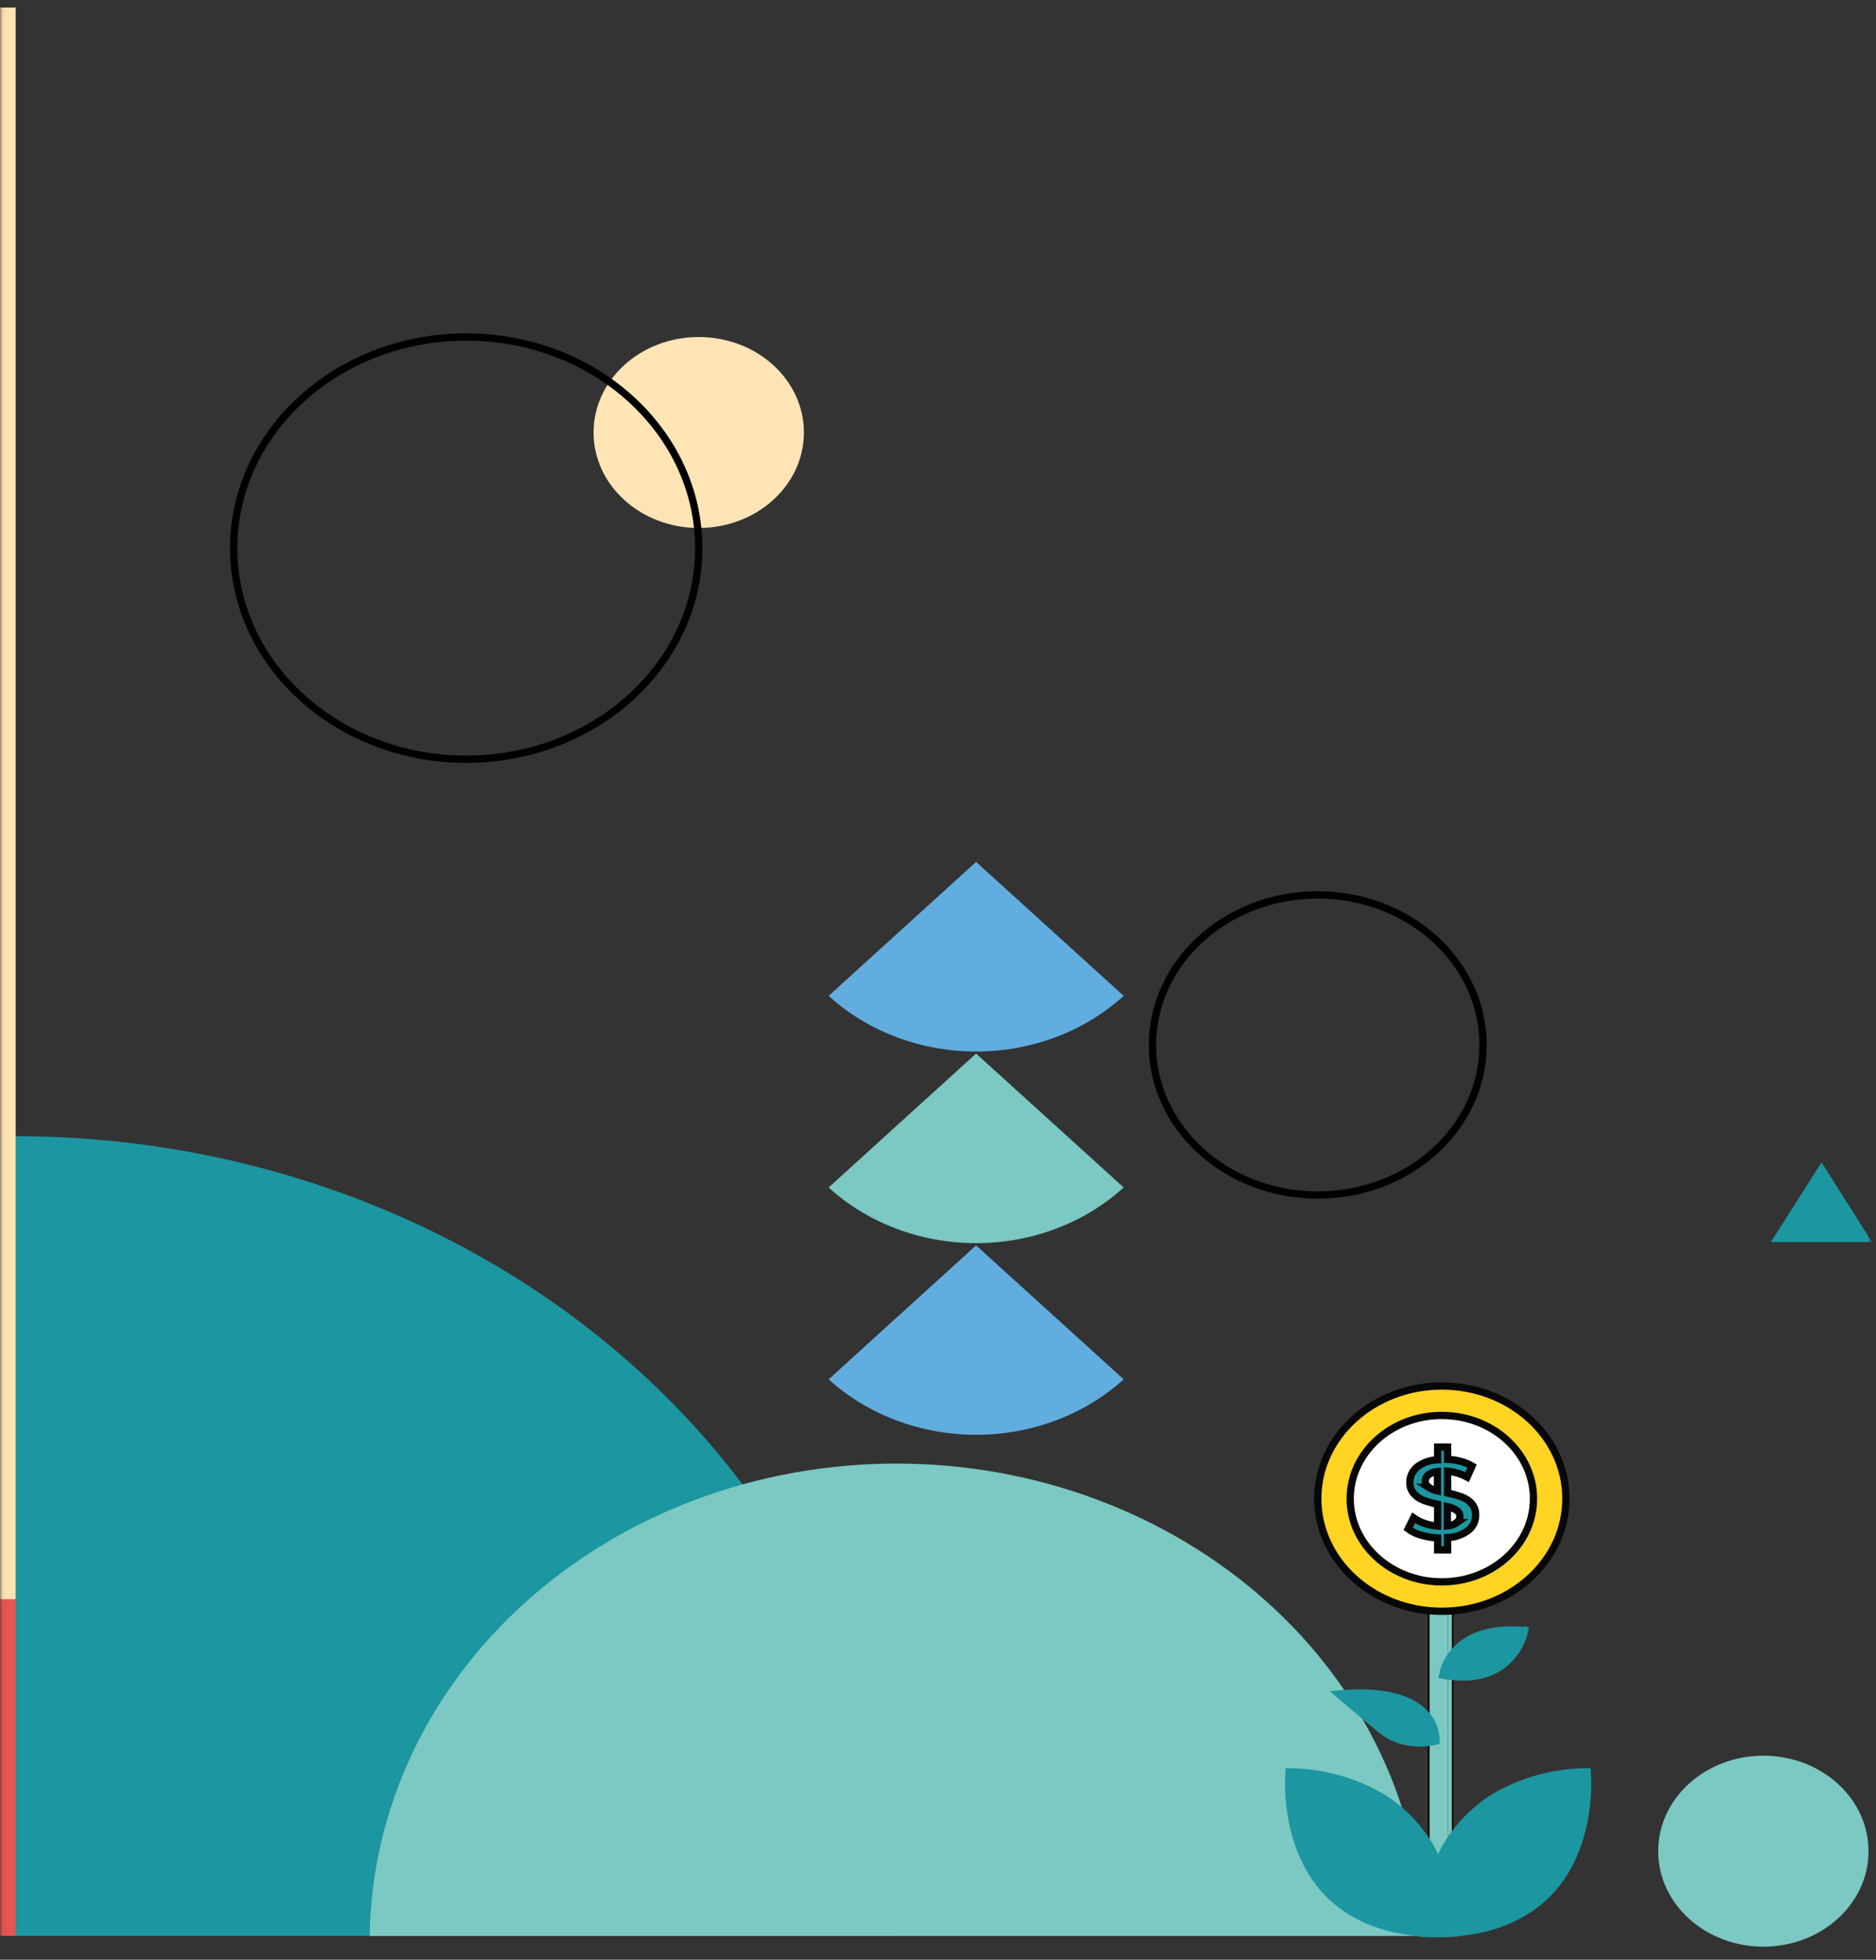 <svg width="339" height="354" viewBox="0 0 339 354" fill="none" xmlns="http://www.w3.org/2000/svg">
<rect x="0" y="0" width="339" height="354" fill="#333333" stroke="none"/>
<mask id="mask0_925_5337" style="mask-type:alpha" maskUnits="userSpaceOnUse" x="0" y="0" width="339" height="354">
<rect x="0.057" width="338.217" height="353.546" fill="#C4C4C4"/>
</mask>
<g mask="url(#mask0_925_5337)">
<path d="M238.127 215.869C254.622 215.869 267.994 203.733 267.994 188.762C267.994 173.791 254.622 161.655 238.127 161.655C221.631 161.655 208.259 173.791 208.259 188.762C208.259 203.733 221.631 215.869 238.127 215.869Z" stroke="black" stroke-width="1.316" stroke-miterlimit="10"/>
<path d="M329.161 209.962L320.006 224.35H338.274L329.161 209.962Z" fill="#1C96A0"/>
<path d="M149.738 249.159L176.381 224.966L203.052 249.159C195.981 255.574 186.393 259.177 176.395 259.177C166.398 259.177 156.809 255.574 149.738 249.159Z" fill="#61ADE0"/>
<path d="M149.738 214.504L176.381 190.311L203.052 214.504C199.557 217.691 195.404 220.22 190.829 221.946C186.254 223.672 181.349 224.56 176.395 224.56C171.441 224.56 166.536 223.672 161.961 221.946C157.386 220.22 153.233 217.691 149.738 214.504Z" fill="#7CC8C2"/>
<path d="M149.738 179.888L176.381 155.695L203.052 179.888C199.557 183.076 195.404 185.605 190.829 187.33C186.254 189.056 181.349 189.944 176.395 189.944C171.441 189.944 166.536 189.056 161.961 187.33C157.386 185.605 153.233 183.076 149.738 179.888Z" fill="#61ADE0"/>
<path d="M318.646 351.642C329.142 351.642 337.651 343.92 337.651 334.393C337.651 324.867 329.142 317.145 318.646 317.145C308.15 317.145 299.641 324.867 299.641 334.393C299.641 343.92 308.15 351.642 318.646 351.642Z" fill="#7CC8C2"/>
<path d="M126.263 95.376C136.76 95.376 145.269 87.654 145.269 78.127C145.269 68.601 136.76 60.878 126.263 60.878C115.767 60.878 107.258 68.601 107.258 78.127C107.258 87.654 115.767 95.376 126.263 95.376Z" fill="#FFE4B6"/>
<path d="M84.246 137.146C107.451 137.146 126.263 120.073 126.263 99.012C126.263 77.952 107.451 60.878 84.246 60.878C61.04 60.878 42.228 77.952 42.228 99.012C42.228 120.073 61.04 137.146 84.246 137.146Z" stroke="black" stroke-width="1.316" stroke-miterlimit="10"/>
<path d="M-156.359 349.699C-156.359 311.387 -139.59 274.644 -109.74 247.553C-79.891 220.463 -39.406 205.243 2.808 205.243C45.021 205.243 85.506 220.463 115.356 247.553C145.205 274.644 161.975 311.387 161.975 349.699" fill="#1C96A0"/>
<path d="M66.802 349.699C67.11 326.974 77.274 305.274 95.09 289.303C112.906 273.332 136.939 264.375 161.981 264.375C187.023 264.375 211.056 273.332 228.872 289.303C246.688 305.274 256.851 326.974 257.16 349.699" fill="#7CC8C2"/>
<path d="M2.8 1.361H-185.172V349.699H2.8V1.361Z" fill="#E75553"/>
<path d="M-23.481 288.869H2.814L2.814 1.361H-23.481L-23.481 288.869Z" fill="#FFE4B6"/>
<path d="M258.665 282.043V345.053H261.992V282.043H258.665ZM261.659 344.724H258.998V282.345H261.659V344.724Z" fill="white" stroke="#070707" stroke-width="1.316" stroke-miterlimit="10"/>
<path d="M258.332 281.741V345.289H262.353V281.741H258.332ZM261.659 344.751H258.997V282.345H261.659V344.751Z" fill="#7CC8C2"/>
<path d="M261.658 282.345H258.997V344.725H261.658V282.345Z" fill="#7CC8C2"/>
<path d="M263.163 349.556C263.163 349.556 263.829 320.571 232.688 319.731C232.688 319.731 229.231 351.367 263.163 349.556Z" fill="#1C96A0"/>
<path d="M260.415 349.936C251.809 349.936 245.011 347.639 240.166 343.097C235.32 338.555 233.411 332.372 232.702 328.04C232.231 325.279 232.1 322.479 232.312 319.691V319.416H232.63C239.083 319.402 245.389 321.169 250.71 324.483C254.681 327.153 257.82 330.713 259.822 334.814C262.097 339.455 263.322 344.463 263.423 349.542V349.831H263.12C262.237 349.91 261.312 349.936 260.415 349.936ZM232.934 320.033C232.766 322.685 232.902 325.347 233.339 327.974C234.047 332.201 235.884 338.187 240.571 342.69C245.676 347.507 253.125 349.726 262.7 349.253C262.552 344.354 261.348 339.529 259.157 335.05C254.441 325.52 245.59 320.453 232.992 320.033H232.934Z" fill="#1C96A0"/>
<path d="M259.865 314.769C259.865 314.769 261.066 303.664 241.062 305.711C241.062 305.711 246.125 310.057 249.379 312.721C250.79 313.845 252.494 314.623 254.329 314.981C256.164 315.339 258.07 315.266 259.865 314.769Z" fill="#1C96A0"/>
<path d="M256.568 315.491C253.825 315.522 251.17 314.613 249.133 312.944C245.922 310.319 240.874 305.987 240.817 305.935L240.296 305.488L241.005 305.423C248.699 304.622 254.225 305.672 257.407 308.507C258.326 309.324 259.044 310.307 259.515 311.393C259.986 312.479 260.199 313.643 260.14 314.808V314.992L259.952 315.058C258.855 315.36 257.714 315.506 256.568 315.491ZM241.858 305.908C243.232 307.09 247.036 310.332 249.64 312.472C250.974 313.533 252.578 314.275 254.308 314.633C256.038 314.99 257.838 314.951 259.547 314.52C259.552 313.476 259.328 312.442 258.889 311.477C258.449 310.513 257.803 309.637 256.987 308.901C254.051 306.315 248.96 305.318 241.858 305.908Z" fill="#1C96A0"/>
<path d="M260.328 302.876C260.328 302.876 261.398 292.742 275.906 294.186C275.906 294.186 274.3 305.541 260.328 302.876Z" fill="#1C96A0"/>
<path d="M264.335 303.585C262.963 303.577 261.597 303.441 260.256 303.178H259.967V302.902C260.367 300.332 261.811 297.991 264.017 296.338C266.909 294.238 270.873 293.424 275.906 293.923H276.239V294.225C275.728 297.196 273.978 299.876 271.35 301.707C269.289 302.991 266.833 303.648 264.335 303.585ZM260.704 302.639C264.899 303.388 268.341 302.902 270.945 301.222C273.324 299.543 274.949 297.135 275.515 294.448C270.829 294.041 267.112 294.816 264.465 296.772C262.499 298.272 261.17 300.347 260.704 302.639Z" fill="#1C96A0"/>
<path d="M260.545 291.061C272.927 291.061 282.964 281.952 282.964 270.715C282.964 259.477 272.927 250.368 260.545 250.368C248.163 250.368 238.126 259.477 238.126 270.715C238.126 281.952 248.163 291.061 260.545 291.061Z" fill="#FFD423" stroke="#070707" stroke-width="1.316" stroke-miterlimit="10"/>
<path d="M260.545 285.745C269.692 285.745 277.107 279.016 277.107 270.715C277.107 262.413 269.692 255.684 260.545 255.684C251.399 255.684 243.984 262.413 243.984 270.715C243.984 279.016 251.399 285.745 260.545 285.745Z" fill="white" stroke="#070707" stroke-width="1.316" stroke-miterlimit="10"/>
<path d="M265.347 276.438C264.287 277.238 262.965 277.7 261.587 277.75V279.969H259.793V277.816C258.756 277.759 257.73 277.583 256.741 277.291C255.909 277.053 255.134 276.674 254.456 276.175L255.44 274.18C256.031 274.6 256.689 274.937 257.392 275.177C258.162 275.446 258.971 275.614 259.793 275.676V271.738C258.908 271.557 258.042 271.307 257.204 270.99C256.53 270.734 255.938 270.328 255.483 269.809C254.982 269.216 254.731 268.48 254.774 267.734C254.769 267.223 254.88 266.716 255.102 266.246C255.323 265.776 255.65 265.353 256.062 265.004C257.108 264.199 258.422 263.737 259.793 263.691V261.407H261.587V263.613C262.395 263.65 263.196 263.773 263.973 263.98C264.694 264.17 265.381 264.453 266.013 264.82L265.116 266.816C264.033 266.244 262.831 265.882 261.587 265.752V269.69C262.475 269.872 263.346 270.118 264.19 270.425C264.873 270.682 265.474 271.088 265.94 271.607C266.434 272.198 266.685 272.927 266.649 273.668C266.668 274.188 266.561 274.705 266.336 275.183C266.111 275.662 265.774 276.09 265.347 276.438ZM258.115 268.653C258.611 268.965 259.165 269.192 259.75 269.323V265.805C259.139 265.861 258.56 266.08 258.087 266.435C257.912 266.585 257.775 266.766 257.683 266.968C257.591 267.169 257.546 267.385 257.551 267.603C257.555 267.809 257.611 268.012 257.717 268.194C257.822 268.377 257.974 268.534 258.159 268.653H258.115ZM263.25 275.033C263.43 274.894 263.574 274.721 263.671 274.526C263.769 274.331 263.817 274.118 263.814 273.904C263.817 273.695 263.765 273.488 263.662 273.301C263.558 273.113 263.407 272.951 263.221 272.828C262.714 272.506 262.145 272.275 261.543 272.145V275.637C262.179 275.595 262.788 275.385 263.294 275.033H263.25Z" fill="#1C96A0"/>
<path d="M265.347 276.438C264.287 277.238 262.965 277.7 261.587 277.75V279.969H259.793V277.816C258.756 277.759 257.73 277.583 256.741 277.291C255.909 277.053 255.134 276.674 254.456 276.175L255.44 274.18C256.031 274.6 256.689 274.937 257.392 275.177C258.162 275.446 258.971 275.614 259.793 275.676V271.738C258.908 271.557 258.042 271.307 257.204 270.99C256.53 270.734 255.938 270.328 255.483 269.809C254.982 269.216 254.731 268.48 254.774 267.734C254.769 267.223 254.88 266.716 255.102 266.246C255.323 265.776 255.65 265.353 256.062 265.004C257.108 264.199 258.422 263.737 259.793 263.691V261.407H261.587V263.613C262.395 263.65 263.196 263.773 263.973 263.98C264.694 264.17 265.381 264.453 266.013 264.82L265.116 266.816C264.033 266.244 262.831 265.882 261.587 265.752V269.69C262.475 269.872 263.346 270.118 264.19 270.425C264.873 270.682 265.474 271.088 265.94 271.607C266.434 272.198 266.685 272.927 266.649 273.668C266.668 274.188 266.561 274.705 266.336 275.183C266.111 275.662 265.774 276.09 265.347 276.438V276.438ZM258.115 268.653C258.611 268.965 259.165 269.192 259.75 269.323V265.805C259.139 265.861 258.56 266.08 258.087 266.435C257.912 266.585 257.775 266.766 257.683 266.968C257.591 267.169 257.546 267.385 257.551 267.603C257.555 267.809 257.611 268.012 257.717 268.194C257.822 268.377 257.974 268.534 258.159 268.653H258.115ZM263.25 275.033C263.43 274.894 263.574 274.721 263.671 274.526C263.769 274.331 263.817 274.118 263.814 273.904C263.817 273.695 263.765 273.488 263.662 273.301C263.558 273.113 263.407 272.951 263.221 272.828C262.714 272.506 262.145 272.275 261.543 272.145V275.637C262.179 275.595 262.788 275.385 263.294 275.033H263.25Z" stroke="#070707" stroke-width="1.316" stroke-miterlimit="10"/>
<path d="M262.975 349.805C254.947 345.105 247.065 337.216 241.814 331.427C236.159 325.152 232.355 319.928 232.312 319.875L232.861 319.547C233.02 319.757 248.106 340.366 263.337 349.293L262.975 349.805Z" fill="#1C96A0"/>
<path d="M260.473 303.046L260.054 302.587C264.773 298.958 270.05 295.973 275.718 293.726L275.95 294.291C270.353 296.517 265.14 299.466 260.473 303.046Z" fill="#1C96A0"/>
<path d="M259.576 314.926C258.511 313.51 257.179 312.275 255.642 311.277C251.312 308.489 246.306 306.688 241.048 306.026L241.163 305.436C246.543 306.108 251.661 307.96 256.076 310.831C257.681 311.862 259.063 313.153 260.155 314.638L259.576 314.926Z" fill="#1C96A0"/>
<path d="M256.668 349.556C256.668 349.556 256.003 320.571 287.143 319.731C287.143 319.731 290.6 351.367 256.668 349.556Z" fill="#1C96A0"/>
<path d="M259.46 349.936C258.549 349.936 257.637 349.936 256.697 349.857H256.394V349.568C256.469 344.477 257.669 339.45 259.923 334.787C261.935 330.688 265.078 327.13 269.049 324.456C274.37 321.142 280.676 319.375 287.129 319.389H287.447V319.665C287.659 322.452 287.528 325.253 287.057 328.014C286.348 332.346 284.468 338.515 279.593 343.07C274.719 347.625 268.022 349.936 259.46 349.936ZM257.001 349.227C266.576 349.686 274.025 347.468 279.131 342.663C283.889 338.161 285.726 332.162 286.362 327.948C286.8 325.321 286.935 322.659 286.767 320.006C274.155 320.426 265.303 325.493 260.458 335.063C258.295 339.533 257.121 344.346 257.001 349.227Z" fill="#1C96A0"/>
<path d="M256.784 349.871L256.423 349.359C265.363 344.109 273.24 337.501 279.71 329.826C282.465 326.647 284.886 323.241 286.942 319.652L287.535 319.915C285.483 323.535 283.062 326.971 280.303 330.18C273.764 337.918 265.809 344.578 256.784 349.871Z" fill="#1C96A0"/>
</g>
</svg>
